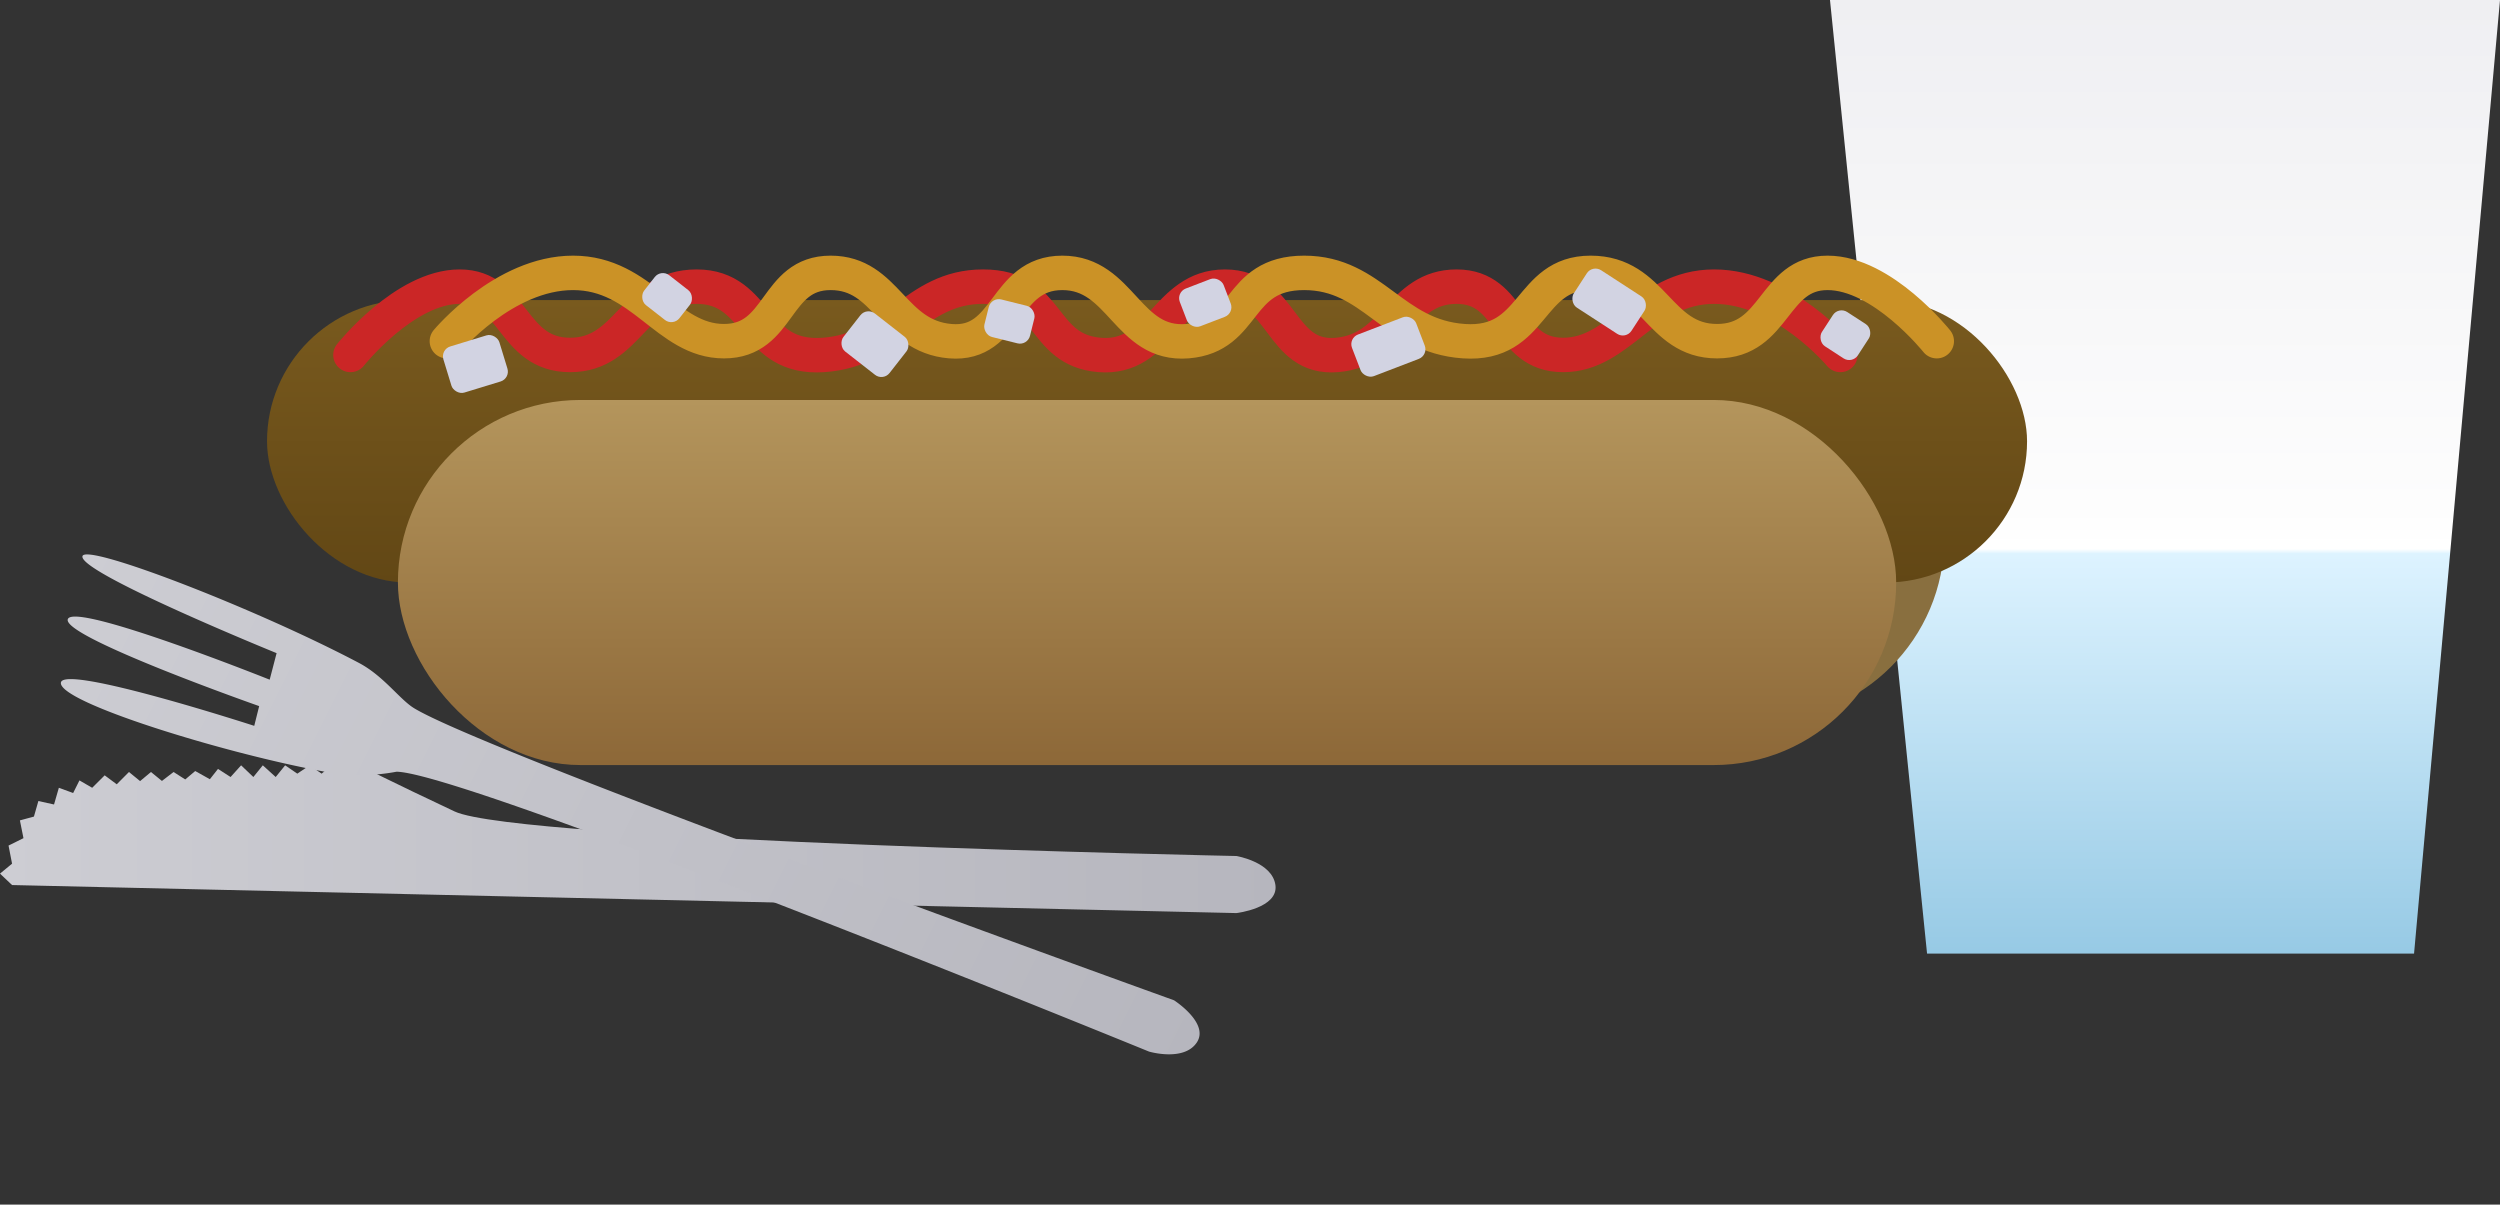 <svg xmlns="http://www.w3.org/2000/svg" xmlns:xlink="http://www.w3.org/1999/xlink" width="725.841" height="349.731" viewBox="0 0 725.841 349.731">
  <rect x="0" y="0" width="725.841" height="349.731" fill="#333333" stroke="none"/>
  <defs>
    <linearGradient id="linear-gradient" x1="0.5" x2="0.5" y2="1" gradientUnits="objectBoundingBox">
      <stop offset="0" stop-color="#efeff2"/>
      <stop offset="0.532" stop-color="#fdfdfd"/>
      <stop offset="0.576" stop-color="#fff"/>
      <stop offset="0.581" stop-color="#ddf3ff"/>
      <stop offset="1" stop-color="#97cae5"/>
    </linearGradient>
    <linearGradient id="linear-gradient-2" x1="0.5" x2="0.5" y2="1" gradientUnits="objectBoundingBox">
      <stop offset="0" stop-color="#795a1e"/>
      <stop offset="1" stop-color="#624715"/>
    </linearGradient>
    <linearGradient id="linear-gradient-3" x1="0.5" x2="0.5" y2="1" gradientUnits="objectBoundingBox">
      <stop offset="0" stop-color="#b4955c"/>
      <stop offset="1" stop-color="#8d6838"/>
    </linearGradient>
    <linearGradient id="linear-gradient-4" x1="0.5" x2="0.5" y2="1" gradientUnits="objectBoundingBox">
      <stop offset="0" stop-color="#cdcdd3"/>
      <stop offset="1" stop-color="#b6b6be"/>
    </linearGradient>
    <linearGradient id="linear-gradient-5" y1="1" y2="0" xlink:href="#linear-gradient-4"/>
  </defs>
  <g id="Behavior" transform="translate(-1119.471 -975.469)">
    <path id="Path_8" data-name="Path 8" d="M1588.965,1252.326l-28.182-276.857h194.53l-24.954,276.857Z" transform="translate(90)" fill="url(#linear-gradient)"/>
    <g id="Group_3" data-name="Group 3" transform="translate(482.349 290.297)">
      <rect id="Rectangle_16" data-name="Rectangle 16" width="435" height="106" rx="53" transform="translate(766.651 788.297)" fill="#896f3f"/>
      <rect id="Rectangle_17" data-name="Rectangle 17" width="511" height="82" rx="41" transform="translate(714.651 772.297)" fill="url(#linear-gradient-2)"/>
      <path id="Path_3" data-name="Path 3" d="M771.888,568s15.763-19.833,31.711-19.833S818.481,568,835.68,568s18.336-19.833,36.713-19.833,16,21.255,36.8,19.833,26.309-19.833,46.371-19.833,16.332,18.41,33.876,19.833,19.119-19.833,36.334-19.833S1041.353,569.423,1058.3,568s18.326-19.833,34.751-19.833S1107.379,568,1124,568s23.7-19.833,43.819-19.833S1204.459,568,1204.459,568" transform="translate(-33.022 220.229)" fill="none" stroke="#cb2626" stroke-linecap="round" stroke-linejoin="round" stroke-width="10"/>
      <path id="Path_4" data-name="Path 4" d="M1204.459,568s-15.763-19.833-31.71-19.833S1157.866,568,1140.667,568s-18.336-19.833-36.713-19.833-16,21.255-36.8,19.833-26.309-19.833-46.371-19.833S1004.453,566.577,986.91,568s-19.119-19.833-36.334-19.833S934.994,569.423,918.049,568s-18.326-19.833-34.751-19.833S868.968,568,852.347,568s-23.7-19.833-43.819-19.833S771.888,568,771.888,568" transform="translate(-5.022 216.229)" fill="none" stroke="#cb9226" stroke-linecap="round" stroke-linejoin="round" stroke-width="10"/>
      <rect id="Rectangle_18" data-name="Rectangle 18" width="435" height="106" rx="53" transform="translate(752.651 801.297)" fill="url(#linear-gradient-3)"/>
      <rect id="Rectangle_19" data-name="Rectangle 19" width="17" height="14" rx="3" transform="translate(764.976 786.638) rotate(-17)" fill="#d2d3e2"/>
      <rect id="Rectangle_20" data-name="Rectangle 20" width="13" height="11" rx="3" transform="translate(829.068 763.245) rotate(38)" fill="#d2d3e2"/>
      <rect id="Rectangle_21" data-name="Rectangle 21" width="17" height="14" rx="3" transform="translate(888.763 774.347) rotate(38)" fill="#d2d3e2"/>
      <rect id="Rectangle_22" data-name="Rectangle 22" width="13.635" height="11.229" rx="3" transform="translate(924.927 771.388) rotate(14)" fill="#d2d3e2"/>
      <rect id="Rectangle_23" data-name="Rectangle 23" width="13.635" height="11.738" rx="3" transform="translate(978.585 770.021) rotate(-21)" fill="#d2d3e2"/>
      <rect id="Rectangle_24" data-name="Rectangle 24" width="19.956" height="12.936" rx="3" transform="translate(1028.585 783.371) rotate(-21)" fill="#d2d3e2"/>
      <rect id="Rectangle_25" data-name="Rectangle 25" width="19.956" height="12.936" rx="3" transform="matrix(0.839, 0.545, -0.545, 0.839, 1099.471, 762)" fill="#d2d3e2"/>
      <rect id="Rectangle_26" data-name="Rectangle 26" width="12.441" height="11.857" rx="3" transform="matrix(0.839, 0.545, -0.545, 0.839, 1170.915, 774.127)" fill="#d2d3e2"/>
      <path id="Path_6" data-name="Path 6" d="M8.139,3.5,0,358.98S1.436,371.227,8.139,370.3,16.57,358.98,16.57,358.98s4.315-208.676,12.938-227S42.9,104.3,42.9,104.3l-1.941-3.841,2.792-3.1-3.269-3.986,2.417-3.47L40.482,86.32,42.9,82.785l-3.392-2.741L42.9,76.3l-3.392-2.741L42.9,70l-3.392-3.058,2.349-3.651-2.991-2.36,2.378-4.254L38.8,53.78l2.162-3.386-2.594-3.382,2.594-3.18-2.64-3.157,2.64-3.235-3.568-3.547,2.6-3.5-3.616-3.628,2.143-3.7-3.661-1.828,1.517-4.151-4.85-1.4,1.005-4.547L28.018,9.849,26.911,5.777,21.75,6.812,19.6,2.477,14.348,3.5,11.458,0Z" transform="translate(637.123 950.273) rotate(-90)" fill="url(#linear-gradient-4)"/>
      <path id="Path_7" data-name="Path 7" d="M22.86,352.734c-3.873.558-8.358-51.967-7.264-85.725.263-8.107,4.309-15.213,4.8-20.1C22.852,222.333,0,11.366,0,11.366S1.436-.88,8.139.05,16.57,11.366,16.57,11.366s14.015,213.656,22.639,231.98A55.759,55.759,0,0,1,48.313,262c7.988,28.539,15.76,78.406,10.338,80.273-5.209,1.794-13.317-55.952-13.317-55.952l-5.78,1.223s7.039,60.575,1.626,61-9.86-60.382-9.86-60.382l-7.805,1.57S27.7,352.038,22.86,352.734Z" transform="matrix(-0.438, 0.899, -0.899, -0.438, 988.195, 980.565)" fill="url(#linear-gradient-5)"/>
    </g>
  </g>
</svg>
